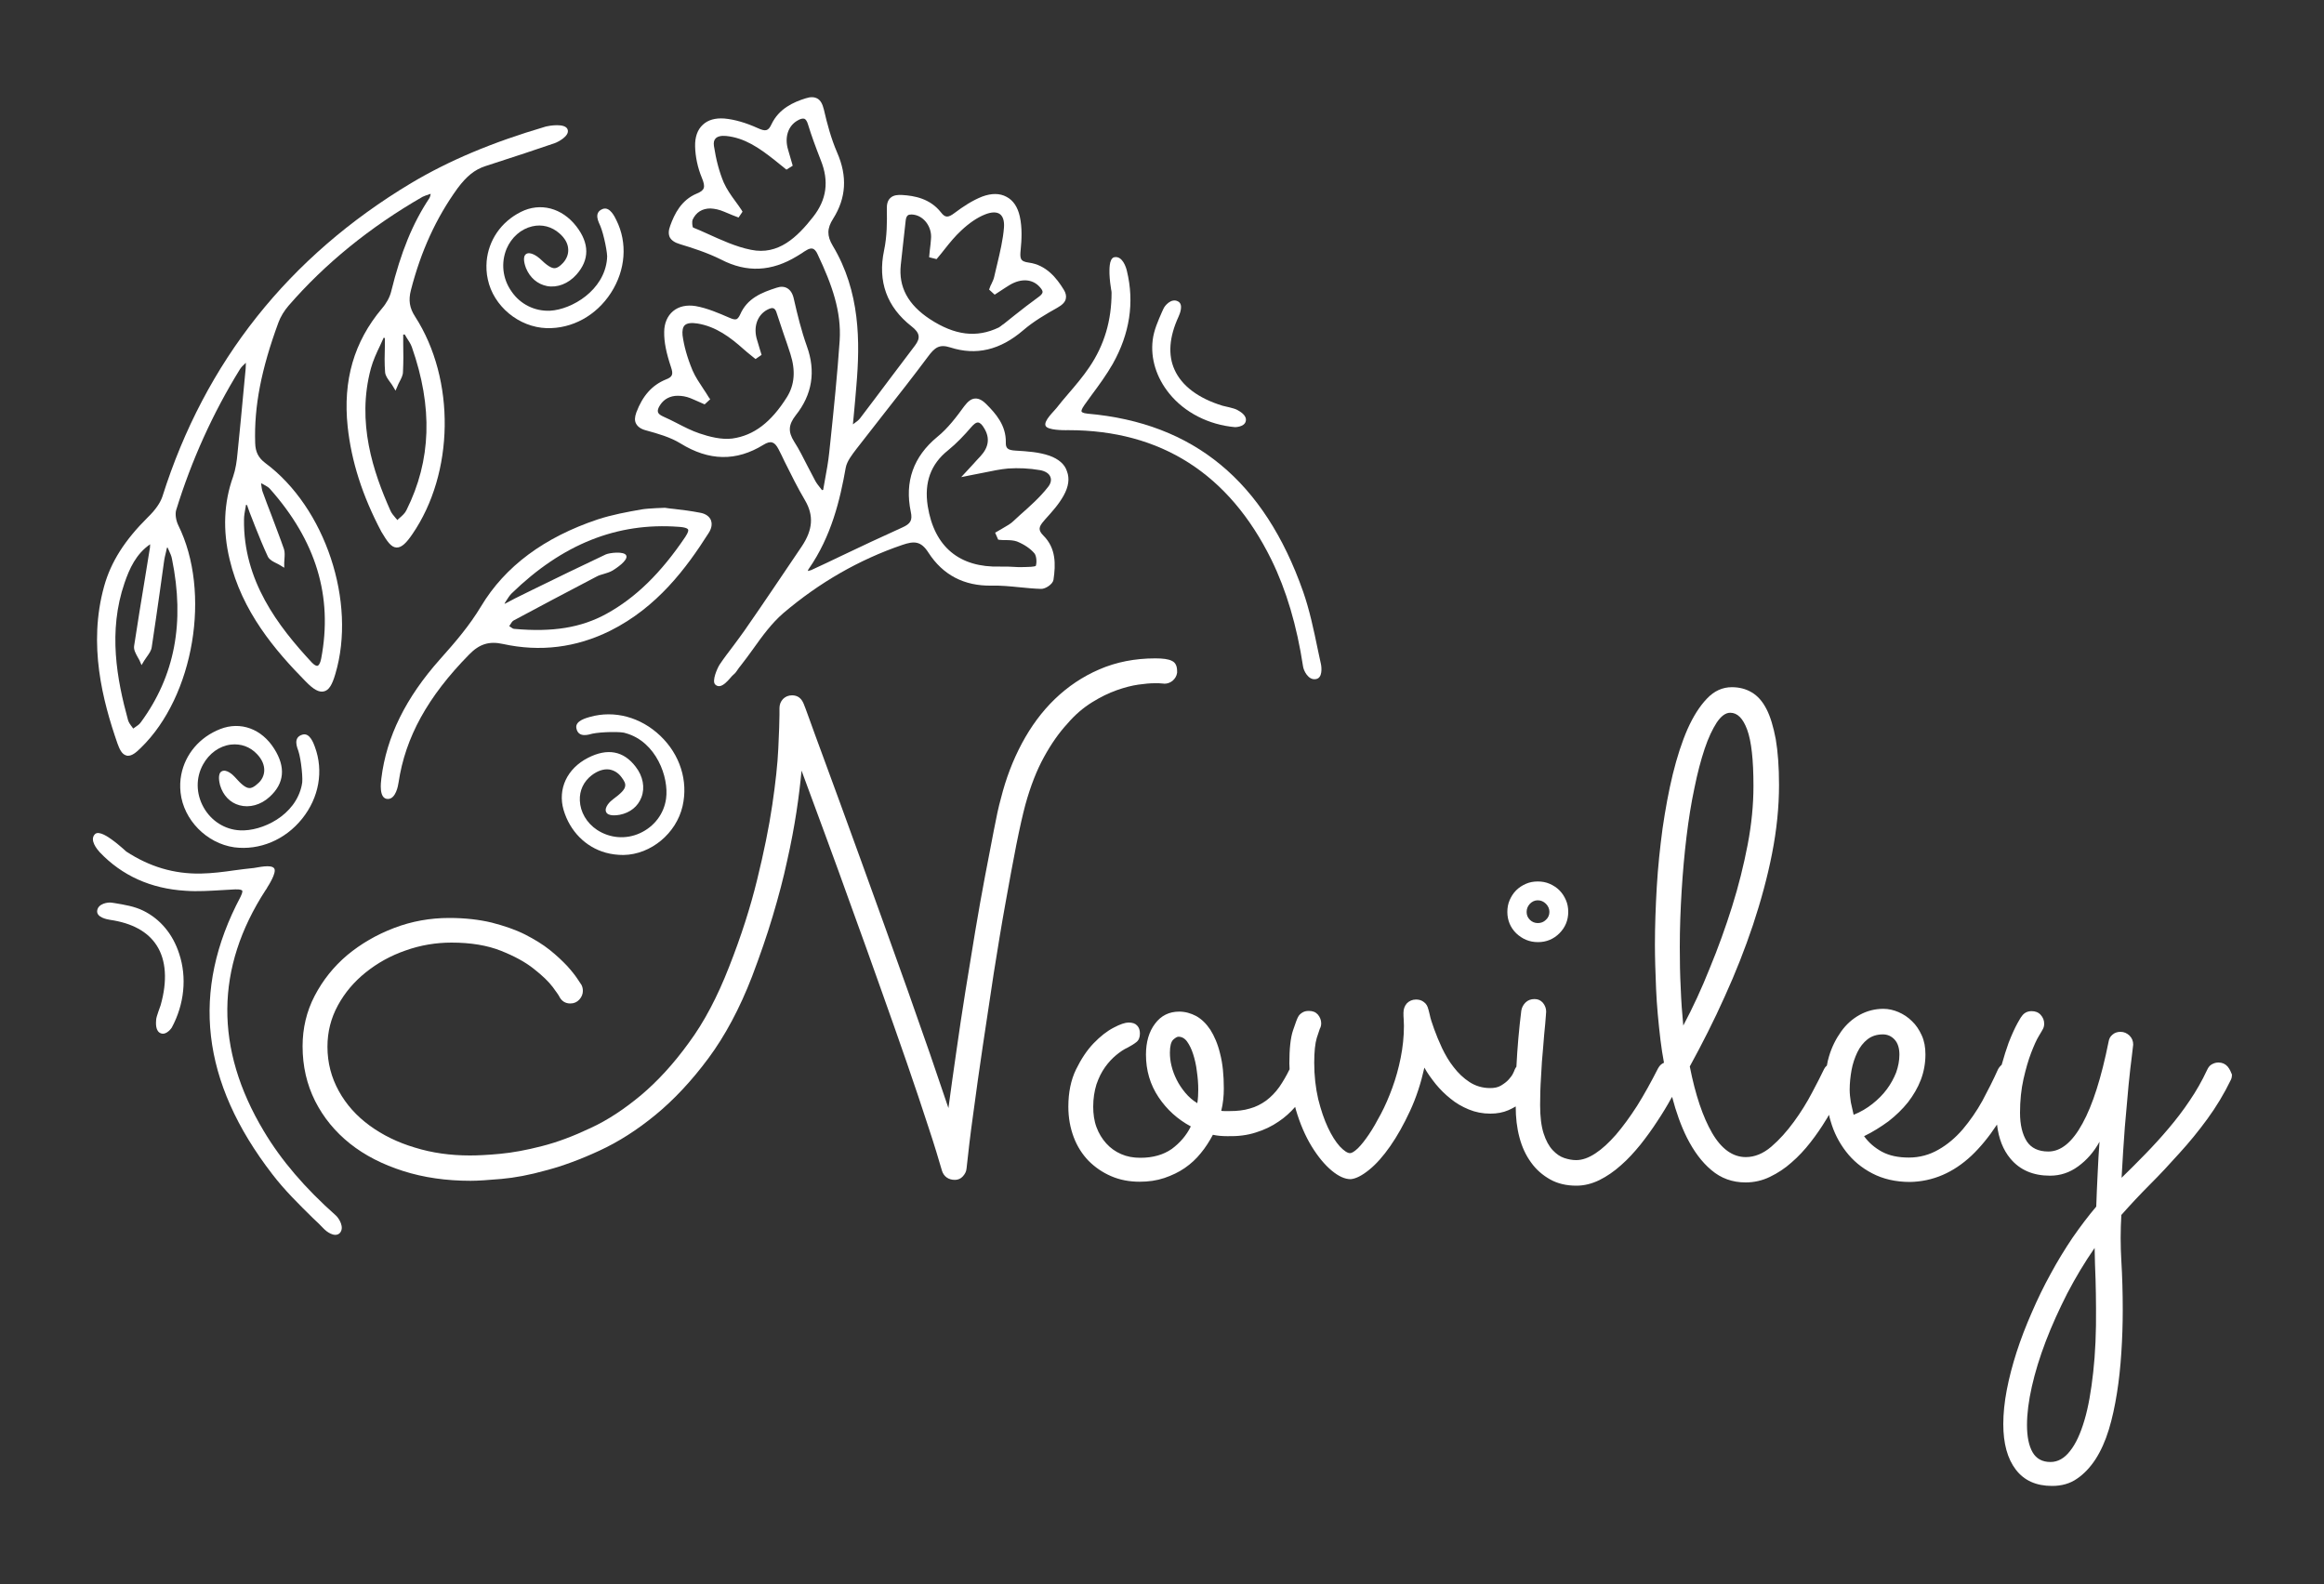 <?xml version="1.0" encoding="utf-8"?>
<!-- Generator: Adobe Illustrator 24.0.1, SVG Export Plug-In . SVG Version: 6.00 Build 0)  -->
<svg version="1.1" id="Layer_1" xmlns="http://www.w3.org/2000/svg" xmlns:xlink="http://www.w3.org/1999/xlink" x="0px" y="0px"
	 viewBox="0 0 1000 681.8" style="enable-background:new 0 0 1000 681.8;" xml:space="preserve">
<rect x="0" y="0" width="1000" height="681.8" fill="#333333" stroke="none"/>
<style type="text/css">
	.st0{fill:#FFFFFF;}
</style>
<g>
	<g>
		<path class="st0" d="M469.9,302.2c3.7-2.3,7.2-4,10.6-5.2c3.4-1.2,6.5-2,9.3-2.4c2.8-0.4,5.1-0.6,6.9-0.6c1.7,0,2.8,0,3.3,0.1
			c0.5,0,0.8,0.1,1,0.1c1.3,0,2.5-0.4,3.6-1.3c1-0.9,1.7-2,1.9-3.4v-0.7c0-2.2-0.7-3.7-2.2-4.4c-1.5-0.8-3.9-1.1-7.2-1.1
			c-8.8,0-16.8,1.6-24,4.7c-7.2,3.1-13.6,7.4-19.2,12.8c-5.6,5.4-10.3,11.8-14.2,19.1c-3.9,7.3-6.9,15.2-9,23.6c-1,3.5-2,8.2-3.1,14
			c-1.1,5.8-2.4,12.4-3.8,19.8c-1.4,7.4-2.8,15.2-4.2,23.6c-1.4,8.4-2.8,17-4.2,25.7c-1.4,8.7-2.7,17.4-3.9,25.9
			c-1.2,8.5-2.4,16.6-3.4,24.3c-2.4-7.1-5.1-14.9-8-23.5c-3-8.6-6.1-17.5-9.4-26.8c-3.3-9.3-6.7-18.7-10.1-28.2
			c-3.4-9.5-6.8-18.8-10-27.7c-3.2-8.9-6.3-17.3-9.2-25.3c-2.9-7.9-5.5-14.9-7.7-21c-2.2-6.1-4.1-11-5.4-14.8
			c-1.4-3.8-2.2-6.1-2.5-6.7c-1-2.4-2.6-3.6-5-3.6c-1.6,0-2.9,0.6-3.9,1.6c-1,1.1-1.5,2.4-1.5,3.9v2.9c0,2.9-0.2,7.7-0.5,14.4
			c-0.3,6.7-1.2,14.9-2.6,24.4c-1.4,9.5-3.6,20.3-6.5,32.1c-2.9,11.9-6.9,24.4-12.1,37.6c-5,12.8-10.7,23.7-17.3,32.6
			c-6.5,9-13.4,16.5-20.5,22.5c-7.2,6-14.4,10.8-21.8,14.2c-7.4,3.5-14.3,6.1-21,7.8c-6.6,1.7-12.6,2.8-18,3.3
			c-5.3,0.5-9.6,0.7-12.9,0.7c-8.4,0-16.3-1.1-23.7-3.4c-7.4-2.2-13.9-5.4-19.5-9.5c-5.6-4.1-10-9-13.2-14.8
			c-3.2-5.8-4.9-12.1-4.9-19.1c0-6.4,1.5-12.3,4.5-17.8c3-5.5,7-10.2,12-14.2c5-4,10.7-7.2,17.1-9.4c6.4-2.3,13.1-3.4,19.8-3.4
			c8.3,0,15.4,1.2,21.2,3.5c5.8,2.3,10.6,4.9,14.2,7.8c3.7,2.9,6.4,5.5,8.2,7.9c1.8,2.4,2.7,3.8,2.8,4.1c1,1.9,2.6,2.9,4.7,2.9
			c1.6,0,2.9-0.6,3.9-1.7c1-1.1,1.5-2.4,1.5-3.7c0-1-0.2-1.8-0.6-2.6c-0.2-0.3-0.8-1.2-1.8-2.7c-1-1.5-2.5-3.4-4.4-5.5
			c-2-2.1-4.4-4.4-7.4-6.8c-3-2.4-6.6-4.6-10.7-6.7c-4.2-2.1-8.9-3.7-14.3-5.1c-5.4-1.3-11.5-2-18.3-2c-8.2,0-16.1,1.4-23.7,4.3
			c-7.6,2.9-14.3,6.8-20.2,11.7c-5.9,5-10.5,10.8-14,17.5c-3.5,6.7-5.2,14-5.2,21.7c0,8.6,1.8,16.4,5.4,23.6
			c3.6,7.1,8.6,13.2,15,18.3c6.4,5.1,14.1,9,22.9,11.8c8.8,2.8,18.5,4.2,29,4.2c3.1,0,7.4-0.3,13.2-0.8c5.7-0.5,12.2-1.7,19.3-3.7
			c7.2-1.9,14.8-4.7,23-8.5c8.2-3.8,16.2-8.9,24.1-15.4c7.9-6.5,15.5-14.6,22.7-24.3c7.2-9.7,13.5-21.5,18.8-35.2
			c3.4-9,6.4-17.6,8.9-26c2.5-8.4,4.6-16.3,6.2-23.8c1.7-7.5,3-14.5,4-21c1-6.5,1.7-12.5,2.2-17.8c2.9,7.8,6.2,16.9,10,27.1
			c3.8,10.3,7.7,21,11.7,32.2c4.1,11.2,8.1,22.5,12.2,34c4.1,11.5,7.9,22.3,11.4,32.4c3.5,10.2,6.6,19.3,9.2,27.4
			c2.7,8.1,4.6,14.5,5.9,19c0.4,1.3,1.1,2.3,2.1,3c1,0.7,2.2,1,3.5,1c1.3,0,2.5-0.5,3.4-1.5c0.9-1,1.5-2.1,1.6-3.4
			c0.7-6.6,1.6-14.5,2.9-23.7c1.2-9.2,2.6-18.9,4.1-29.1c1.5-10.2,3.1-20.6,4.7-31.2c1.7-10.6,3.3-20.6,5-29.9
			c1.7-9.4,3.2-17.8,4.7-25.3c1.5-7.5,2.8-13.2,3.9-17.3c2.2-8,4.9-14.9,8-20.5c3.1-5.7,6.5-10.5,10-14.3
			C462.6,307.5,466.2,304.5,469.9,302.2z"/>
		<path class="st0" d="M661.8,405.4c3.6,0,6.7-1.3,9.2-3.8c2.5-2.5,3.8-5.6,3.8-9.2c0-1.8-0.3-3.5-1-5.1c-0.7-1.6-1.6-3-2.8-4.2
			c-1.2-1.2-2.6-2.1-4.2-2.8c-1.6-0.7-3.3-1-5.1-1c-1.8,0-3.5,0.3-5.1,1c-1.6,0.7-3,1.6-4.2,2.8c-1.2,1.2-2.1,2.6-2.8,4.2
			c-0.7,1.6-1,3.3-1,5.1c0,3.6,1.3,6.7,3.8,9.2C655.1,404.1,658.1,405.4,661.8,405.4z M658.3,388.9c1-1,2.1-1.5,3.4-1.5
			c1.3,0,2.5,0.5,3.5,1.5c1,1,1.5,2.2,1.5,3.5c0,1.3-0.5,2.5-1.5,3.4c-1,1-2.2,1.4-3.5,1.4c-1.3,0-2.5-0.5-3.4-1.4
			c-1-1-1.4-2.1-1.4-3.4C656.9,391,657.4,389.9,658.3,388.9z"/>
		<path class="st0" d="M958.5,458.9c-1-1.1-2.3-1.7-3.9-1.7c-1.1,0-2,0.3-2.9,0.8c-0.9,0.5-1.5,1.3-2,2.4c-2.2,4.7-4.7,9.1-7.5,13.2
			c-2.8,4.2-5.8,8.1-9.1,12c-3.2,3.8-6.6,7.5-10,11c-3.4,3.5-6.8,6.9-10.2,10.2c0.4-7.7,0.9-15,1.4-21.8c0.6-6.8,1.1-12.8,1.6-18
			c0.5-5.2,1-9.3,1.4-12.4c0.4-3.1,0.6-4.8,0.6-5.1c0-1.5-0.5-2.8-1.6-3.9c-1.1-1-2.3-1.6-3.9-1.6c-1.3,0-2.5,0.4-3.4,1.2
			c-1,0.8-1.5,1.8-1.7,3.1c-3.1,15.4-6.8,27.1-11.2,35.1c-4.4,8.1-9.3,12.1-14.7,12.1c-4.3,0-7.4-1.5-9.3-4.4
			c-1.9-3-2.9-7.1-2.9-12.3c0-5.2,0.5-10.1,1.5-14.5c1-4.4,2.1-8.2,3.3-11.3c1.2-3.1,2.3-5.6,3.3-7.2c1-1.7,1.5-2.5,1.4-2.4
			c0.6-0.9,0.9-1.8,0.9-2.9c0-1.4-0.5-2.7-1.5-3.8c-1-1.1-2.3-1.6-3.9-1.6c-1.9,0-3.4,0.8-4.4,2.4c0-0.1-0.6,0.8-1.7,2.8
			c-1.1,2-2.4,4.8-3.8,8.4c-1,2.8-2,5.9-3,9.5c-0.6,0.5-1.2,1.2-1.6,2c-2,4.5-4.3,9-6.7,13.5c-2.5,4.5-5.3,8.5-8.4,12.2
			c-3.1,3.6-6.6,6.6-10.5,8.8c-3.8,2.2-8.1,3.4-12.7,3.4c-4.6,0-8.4-0.8-11.6-2.5c-3.1-1.7-5.7-3.9-7.7-6.7c3.7-1.8,7.2-4,10.5-6.4
			c3.2-2.5,6-5.2,8.4-8.2c2.3-3,4.2-6.2,5.5-9.6c1.3-3.4,2-7.1,2-11c0-3.1-0.5-5.8-1.6-8.2c-1.1-2.4-2.4-4.4-4.2-6.1
			c-1.7-1.7-3.7-3-5.8-3.9c-2.1-0.9-4.3-1.4-6.5-1.4c-3.7,0-7.1,0.9-10.2,2.6c-3.1,1.7-5.8,4.1-8,7.2c-2.2,3.1-4,6.6-5.2,10.7
			c-0.4,1.3-0.7,2.6-0.9,3.9c-0.5,0.4-0.9,0.9-1.2,1.5c-1.2,2.6-3,6-5.2,10.2c-2.2,4.2-4.8,8.4-7.8,12.5c-3,4.1-6.2,7.7-9.7,10.7
			c-3.5,3-7.2,4.5-11,4.5c-5.6,0-10.5-3.5-14.5-10.4c-4-6.9-7.2-16.4-9.6-28.6c5.3-9.7,10.4-19.7,15-30c4.7-10.3,8.7-20.5,12.2-30.9
			c3.4-10.3,6.2-20.5,8.2-30.7c2-10.2,3-20,3-29.6c0-7.7-0.5-14.3-1.4-19.6c-1-5.3-2.3-9.7-4-13c-1.7-3.3-3.8-5.7-6.4-7.2
			c-2.5-1.5-5.4-2.2-8.5-2.2c-4,0-7.6,1.6-10.7,4.9c-3.1,3.2-5.9,7.6-8.4,13.2c-2.4,5.5-4.5,12-6.3,19.3c-1.8,7.4-3.2,15.1-4.4,23.3
			c-1.1,8.2-2,16.6-2.5,25.2c-0.5,8.6-0.8,16.9-0.8,24.9c0,5.5,0.2,11.9,0.5,19c0.3,7.2,1,14.5,1.9,22.1c0.4,3.3,0.9,6.5,1.5,9.7
			c-0.2,0.1-0.4,0.2-0.6,0.3c-0.9,0.5-1.5,1.3-2,2.2c-3,5.9-6,11.3-9,16.1c-3.1,4.8-6.1,8.9-9.1,12.4c-3,3.4-5.9,6.1-8.8,8
			c-2.9,1.9-5.6,2.9-8.3,2.9c-1.6,0-3.3-0.3-5.1-0.9c-1.8-0.6-3.4-1.7-5-3.4s-2.9-4.1-3.9-7.2c-1-3.1-1.5-7.2-1.5-12.2
			c0-3.7,0.1-7.8,0.4-12.2c0.2-4.4,0.5-8.6,0.9-12.6c0.3-4,0.6-7.4,0.9-10.2c0.2-2.9,0.4-4.6,0.4-5.2c0-1.4-0.5-2.7-1.4-3.8
			c-1-1.1-2.1-1.6-3.6-1.6c-1.6,0-2.9,0.5-3.9,1.5c-1,1-1.6,2.2-1.8,3.5c-1,8-1.7,16-2.1,24.1c-0.3,0.4-0.6,0.9-0.8,1.4
			c0,0.1-0.2,0.6-0.6,1.4c-0.4,0.9-1.1,1.8-1.9,2.7c-0.9,1-2,1.8-3.3,2.6c-1.3,0.8-2.9,1.1-4.7,1.1c-3.3,0-6.3-0.9-8.9-2.6
			c-2.6-1.7-4.8-3.8-6.8-6.4c-2-2.5-3.6-5.3-5-8.2c-1.4-3-2.5-5.7-3.4-8.2c-0.9-2.5-1.6-4.6-1.9-6.2c-0.4-1.6-0.6-2.4-0.6-2.3
			c-0.3-1.3-0.9-2.4-1.9-3.1c-1-0.8-2.1-1.1-3.4-1.1c-1.6,0-2.9,0.6-3.9,1.6c-1,1.1-1.5,2.5-1.5,4.1c0,1,0,1.9,0.1,2.8
			c0,0.9,0.1,1.8,0.1,2.8c0,4.7-0.5,9.3-1.4,13.8c-0.9,4.5-2.1,8.8-3.6,12.9c-1.5,4.1-3.1,7.8-4.9,11.2c-1.8,3.4-3.5,6.4-5.2,8.9
			c-1.7,2.5-3.2,4.4-4.7,5.9c-1.5,1.4-2.6,2.1-3.4,2.1c-1.1,0-2.6-1-4.4-2.9c-1.8-2-3.5-4.7-5.1-8.1c-1.6-3.4-3-7.5-4.2-12.3
			c-1.1-4.8-1.7-10-1.7-15.6c0-4.8,0.4-8.4,1.1-10.7c0.8-2.4,1.2-3.7,1.3-3.9c0.4-0.7,0.6-1.5,0.6-2.4c0-1.3-0.5-2.6-1.4-3.7
			c-1-1.1-2.2-1.6-3.9-1.6c-1.1,0-2,0.2-2.8,0.7c-0.8,0.5-1.5,1.1-1.9,2c-0.3,0.5-1,2.3-2.1,5.6c-1.1,3.2-1.6,8-1.6,14.3
			c0,0.9,0.1,1.7,0.1,2.5c-1.4,2.9-2.9,5.4-4.4,7.6c-1.7,2.4-3.6,4.3-5.7,5.9c-2.1,1.5-4.4,2.7-7,3.4c-2.6,0.8-5.5,1.1-8.7,1.1
			c-0.7,0-1.3,0-1.9,0s-1.1,0-1.7-0.1c0.8-3.3,1.1-6.5,1.1-9.6c0-5.8-0.5-10.8-1.6-15c-1-4.2-2.5-7.6-4.2-10.3
			c-1.8-2.7-3.8-4.6-6.1-5.9c-2.3-1.2-4.7-1.9-7.3-1.9c-4.3,0-7.8,1.7-10.4,5.2c-2.6,3.4-3.9,7.9-3.9,13.3c0,6.8,1.8,12.9,5.4,18.3
			c3.6,5.4,8.3,9.6,13.9,12.6c-1.9,3.9-4.7,7.1-8.2,9.7c-3.6,2.5-8.1,3.8-13.5,3.8c-3.1,0-5.8-0.5-8.3-1.6c-2.5-1.1-4.6-2.6-6.4-4.6
			c-1.8-2-3.2-4.3-4.2-7c-1-2.7-1.4-5.7-1.4-8.8c0-3.5,0.5-6.7,1.4-9.6c1-2.9,2.2-5.3,3.7-7.4c1.5-2.1,3.1-3.8,4.8-5.2
			c1.7-1.4,3.3-2.5,4.9-3.2c1.5-0.8,2.8-1.6,3.8-2.4c1-0.8,1.5-2,1.5-3.7c0-1.4-0.4-2.6-1.2-3.4c-0.8-0.9-2-1.3-3.7-1.3
			c-1.4,0-3.6,0.7-6.4,2.2c-2.9,1.5-5.7,3.7-8.6,6.7c-2.9,3-5.4,6.8-7.6,11.3c-2.2,4.5-3.3,9.9-3.3,16c0,4.8,0.8,9.1,2.3,13.1
			c1.5,4,3.7,7.4,6.4,10.2c2.8,2.8,6,5,9.7,6.6c3.7,1.6,7.8,2.4,12.3,2.4c3.8,0,7.3-0.5,10.6-1.6c3.2-1.1,6.2-2.5,8.8-4.3
			c2.6-1.8,4.9-3.9,6.9-6.4c2-2.4,3.7-5.1,5.2-7.9c1.8,0.4,3.9,0.6,6.3,0.6c4.5,0.1,8.5-0.4,12.2-1.6c3.6-1.1,6.9-2.7,9.8-4.7
			c2.7-1.8,5-3.9,7.1-6.3c0.1,0.4,0.2,0.8,0.3,1.2c1.8,6.1,4.1,11.4,6.8,15.8c2.7,4.4,5.6,7.9,8.6,10.4c3,2.5,5.7,3.7,8.2,3.7
			c2.2-0.2,4.8-1.5,7.9-4c3.1-2.5,6.1-5.9,9.1-10.2c3-4.3,5.8-9.3,8.5-15.1c2.7-5.8,4.7-12,6.2-18.7c1.3,2.4,3,4.7,4.9,7.1
			c1.9,2.3,4,4.4,6.4,6.3c2.3,1.9,4.9,3.4,7.8,4.6c2.9,1.2,6,1.8,9.3,1.8c2.9,0,5.5-0.5,7.8-1.5c1.1-0.5,2.1-1,3.1-1.6
			c0,4.8,0.5,9.2,1.6,13.3c1.1,4.2,2.8,7.8,5,10.8c2.2,3.1,5,5.5,8.2,7.3c3.2,1.8,7,2.7,11.3,2.7c3.3,0,6.6-0.8,9.9-2.4
			c3.2-1.6,6.3-3.7,9.3-6.4c3-2.6,5.7-5.6,8.4-8.9c2.6-3.3,5-6.6,7.2-10c2.2-3.3,4.2-6.6,5.9-9.7c0.2-0.3,0.3-0.6,0.5-0.8
			c1.7,6.5,3.8,12.4,6.4,17.6c2.9,5.7,6.3,10.4,10.5,13.9c4.1,3.5,9,5.3,14.7,5.3c3.7,0,7.2-0.8,10.5-2.4c3.3-1.6,6.4-3.6,9.3-6.2
			c2.9-2.5,5.6-5.4,8.1-8.6c2.5-3.2,4.7-6.4,6.7-9.7c0.5-0.7,0.9-1.5,1.3-2.2c0.2,0.9,0.4,1.8,0.7,2.7c1.4,4.9,3.6,9.2,6.6,13.1
			c3,3.9,6.7,7,11.3,9.4c4.6,2.4,10,3.7,16.3,3.7c9.8-0.2,18.6-4,26.4-11.3c3.8-3.6,7.5-8.1,11-13.4c0.7,6,2.6,10.9,5.8,14.7
			c4.1,4.9,9.8,7.3,17,7.3c4.4,0,8.4-1.3,12.1-4c3.7-2.7,6.8-6.2,9.2-10.6c-0.3,4.2-0.6,8.8-0.8,13.7c-0.2,4.9-0.5,9.7-0.6,14.2
			c-3.4,4-6.8,8.5-10.2,13.4c-3.3,4.9-6.5,10.1-9.4,15.5c-3,5.4-5.7,11-8.2,16.8c-2.5,5.7-4.7,11.4-6.5,17c-1.8,5.6-3.2,11-4.2,16.2
			c-1,5.2-1.5,10.2-1.5,14.7c0,8.4,1.8,14.9,5.4,19.6c3.6,4.7,8.8,7,15.6,7c4.1,0,7.7-1,10.7-3.1c3.1-2.1,5.7-4.9,8-8.4
			c2.3-3.6,4.2-7.8,5.7-12.7c1.5-4.9,2.6-10.1,3.5-15.7c0.9-5.6,1.5-11.4,1.9-17.5c0.4-6.1,0.6-12.2,0.6-18.3
			c0-7.4-0.2-14.5-0.6-21.1c-0.4-6.6-0.4-13.2,0-19.8c3.9-4.4,8-8.8,12.3-13.1c4.3-4.3,8.5-8.8,12.7-13.5c4.2-4.6,8.2-9.5,12-14.7
			c3.8-5.2,7.2-10.8,10.2-17c0.3-0.7,0.4-1.4,0.4-2.1C960,461.4,959.5,460.1,958.5,458.9z M515.2,474.7c-2-1.2-3.7-2.7-5.2-4.5
			c-1.5-1.8-2.7-3.6-3.7-5.6c-1-2-1.7-3.9-2.2-5.9c-0.5-2-0.7-3.9-0.7-5.7c0-2.9,0.5-4.7,1.4-5.6c1-0.9,1.7-1.3,2.3-1.3
			c1.4,0,2.7,0.7,3.7,2.1c1,1.4,1.9,3.2,2.6,5.4c0.7,2.2,1.3,4.7,1.6,7.4c0.4,2.7,0.6,5.3,0.6,7.9
			C515.6,470.7,515.5,472.7,515.2,474.7z M724.3,441.3c-0.5-5.2-0.9-10.5-1.1-16.2c-0.3-5.6-0.4-11.5-0.4-17.6
			c0-8,0.3-16.1,0.8-24.2c0.5-8.1,1.2-15.9,2.1-23.3c0.9-7.4,2-14.4,3.4-20.9c1.3-6.5,2.8-12.1,4.4-16.9c1.6-4.8,3.4-8.5,5.2-11.3
			c1.9-2.8,3.8-4.2,5.8-4.2c3.1,0,5.5,2.4,7.3,7.3c1.8,4.9,2.7,12.9,2.7,24.2c0,8-0.8,16.4-2.5,25.3c-1.7,8.8-3.9,17.7-6.7,26.6
			c-2.8,8.9-6,17.8-9.6,26.5C732.2,425.4,728.4,433.6,724.3,441.3z M796.4,474.3c-0.3-1.9-0.5-3.7-0.5-5.4c0-2.8,0.3-5.6,0.8-8.4
			c0.5-2.8,1.4-5.4,2.5-7.7c1.1-2.3,2.6-4.2,4.4-5.6c1.8-1.4,4-2.1,6.6-2.1c1.9,0,3.6,0.7,5,2.2c1.4,1.5,2.1,3.7,2.1,6.5
			c0,2.6-0.5,5.1-1.4,7.7c-1,2.5-2.3,4.9-4,7.2c-1.7,2.3-3.8,4.4-6.2,6.3c-2.4,1.9-5.1,3.5-8.1,4.7
			C797.2,478,796.8,476.2,796.4,474.3z M900.7,590.4c-0.9,8.2-2.1,15.1-3.8,20.8c-1.7,5.7-3.7,10.1-6.2,13.2
			c-2.4,3.1-5.2,4.7-8.4,4.7c-3.5,0-6.1-1.4-7.7-4.2c-1.6-2.8-2.4-6.7-2.4-11.7c0-4.9,0.7-10.4,2.1-16.6c1.4-6.2,3.4-12.7,6-19.5
			c2.6-6.8,5.7-13.6,9.2-20.5c3.6-6.9,7.5-13.4,11.8-19.6c0.1,4.8,0.2,9.3,0.4,13.5c0.1,4.2,0.2,8.3,0.2,12.5
			C902,573.1,901.6,582.3,900.7,590.4z"/>
	</g>
	<g>
		<g>
			<g>
				<path class="st0" d="M170.6,235.6c2.3,0.1,4.4-2.2,6.8-5.7c18.1-26.3,18.7-66.6,1.2-93.7c-2.4-3.7-2.9-7-1.8-11.3
					c4.3-16.8,10.9-31.2,20.1-43.9c3.8-5.1,7.3-8,11.9-9.5l4.6-1.5c8.3-2.7,16.9-5.5,25.3-8.4c1.4-0.5,6.3-3,5.6-5.7
					c-0.8-3.2-8.5-1.7-9.2-1.5l-0.4,0.1c-23.1,6.8-41.5,14.6-57.8,24.3c-52.7,31.6-88.7,76.9-107,134.8c-0.9,2.7-2.9,5.7-6.3,9
					c-9.9,9.8-15.9,19.2-18.8,29.7c-7,25.1-0.6,49.3,5.7,67.5c0.9,2.5,1.9,4.8,3.9,5.3c0.2,0.1,0.5,0.1,0.7,0.1
					c1.7,0,3.4-1.3,5.5-3.4c22.9-22.2,30.4-67,16.1-95.8c-1-2.1-1.4-4.8-0.9-6.5c6.6-21.4,15.8-41.8,27.5-60.7
					c0.5-0.8,1.3-1.6,2.4-2.6c0,0,0.1-0.1,0.1-0.1c0,1.1-0.1,1.9-0.1,2.6l-0.8,8.4c-0.9,9.3-1.7,18.6-2.7,27.9
					c-0.3,3.4-0.8,6.9-1.9,10.1c-4,11.1-4.5,23.1-1.5,35.6c5.3,22.4,19.5,39.1,32.7,52.5c3.5,3.6,5.8,4.8,7.9,4.3
					c2.1-0.5,3.5-2.7,4.9-7.5c9.2-30.9-4.3-71.6-30.2-90.8c-2.9-2.2-4.2-4.7-4.3-8.6c-0.5-15.7,2.6-31.7,10-51.8
					c0.9-2.5,2.5-5.1,4.4-7.3c15.6-18,35-33.8,57.6-46.8c0.8-0.4,1.7-0.7,2.9-1.1c0.2-0.1,0.4-0.1,0.6-0.2c0,0.1,0,0.1,0,0.2
					c-0.2,0.8-0.3,1.3-0.5,1.6c-7.2,10.8-12.3,23.2-16.5,40.3c-0.6,2.4-2,5-4,7.3c-12,14.3-16.8,30.9-14.7,50.8
					c1.6,14.9,6.3,29.7,14.5,45.2C166.6,233,168.3,235.5,170.6,235.6z M165.7,160.1c0.1,1.6,1.2,3,2.2,4.4c0.4,0.5,0.8,1.1,1.1,1.6
					l1.2,2l0.9-2.1c0.2-0.6,0.5-1.1,0.8-1.7c0.7-1.4,1.5-2.8,1.5-4.3c0.2-4.1,0.2-8.2,0.1-12.2c0-1.3,0-2.5,0-3.8l0.6-0.1
					c0.3,0.4,0.6,0.9,0.8,1.3c0.9,1.4,1.8,2.7,2.3,4.1c9.1,25.9,8.4,48.8-2.3,70.2c-0.6,1.3-1.8,2.4-3.1,3.5
					c-0.3,0.3-0.6,0.5-0.8,0.8c-0.2-0.3-0.4-0.5-0.6-0.7c-1-1.2-2-2.3-2.5-3.6c-7.2-16.2-14.6-37.7-8.3-61c0.9-3.3,2.4-6.6,3.9-9.7
					c0.5-1.2,1.1-2.3,1.6-3.5l0.5,0.2c0,1.2,0,2.4,0,3.6C165.5,152.5,165.4,156.3,165.7,160.1z M119,242.4c0.5,0.3,1.1,0.5,1.5,0.8
					l1.8,1.1l0-2.1c0-0.6,0.1-1.1,0.1-1.7c0.1-1.4,0.2-2.9-0.2-4.2c-1.7-4.9-3.6-9.7-5.4-14.6c-1.3-3.4-2.6-6.7-3.8-10.1
					c-0.3-0.8-0.4-1.7-0.6-3.1c0-0.2,0-0.4-0.1-0.6c0.3,0.1,0.5,0.3,0.8,0.4c1.4,0.8,2.4,1.3,3,2c19.9,22.4,27.2,46.3,22.1,73.1
					c-0.4,2.1-1.1,3-1.6,3.1c-0.6,0.1-1.4-0.4-2.4-1.4c-14.6-15.7-29.6-35.3-29.2-61.6c0-1.6,0.3-3.1,0.6-4.8
					c0.1-0.5,0.2-0.9,0.2-1.4l0.5,0l0.4,1.2c0.5,1.5,1.1,3,1.7,4.5l1.4,3.6c1.7,4.3,3.5,8.7,5.5,13C116.1,241,117.6,241.7,119,242.4
					z M64.3,237c-0.6,3.9-1.3,7.8-1.9,11.7c-1.6,9.6-3.2,19.5-4.7,29.3c-0.2,1.6,0.6,3,1.4,4.5c0.3,0.6,0.6,1.1,0.9,1.6l0.9,2.1
					l1.2-2c0.3-0.5,0.7-1,1.1-1.6c0.9-1.3,1.9-2.6,2.1-4.2c1.2-7.8,2.3-15.7,3.4-23.3c0.6-4.3,1.2-8.6,1.8-12.9c0.2-1.7,0.6-3.4,1-5
					c0.1-0.5,0.2-1.1,0.4-1.6l0.2,0c0.2,0.4,0.3,0.7,0.5,1.1c0.6,1.3,1.2,2.6,1.4,3.8c5.6,27.4,1.2,50.4-13.4,70.3
					c-0.6,0.9-1.7,1.6-2.7,2.3c-0.2,0.1-0.4,0.3-0.6,0.4c-0.1-0.2-0.3-0.4-0.4-0.6c-0.8-1-1.5-2-1.8-3c-4.8-17.5-8.7-38.2-1.5-59.1
					c2.1-6.1,4.9-12.4,11-16.6C64.6,235.3,64.5,236.1,64.3,237z"/>
				<path class="st0" d="M304.9,229.4c1.7-2.6,1.4-4.5,1-5.6c-0.7-1.6-2.3-2.8-4.8-3.2c-3.6-0.7-7.4-1.2-11-1.6
					c-1.3-0.1-2.6-0.3-4-0.5c0,0-7.1,0.2-10,0.7c-6.3,1.1-12.8,2.3-18.9,4.3c-23,7.7-39.9,20.2-50.2,37.4
					c-5,8.3-10.9,15.2-17.6,22.7c-14.8,16.6-23.1,33.4-25.3,51.3c-0.2,1.7-1.2,8.9,2.8,8.9c3.4,0,4.4-5.7,4.6-7.1
					c2.9-19.4,12.5-36.9,30.4-55.1c4.4-4.5,8.6-5.8,14.5-4.5c16,3.5,31.5,1.6,46.2-5.7C282.8,261.3,295.3,244.5,304.9,229.4z
					 M219.1,269.4c0.1-0.1,0.2-0.3,0.3-0.4c0.5-0.8,1-1.7,1.6-2c10.6-5.7,22.3-11.9,35.7-18.9c0.9-0.5,1.9-0.8,3-1.1
					c1.3-0.4,2.7-0.8,3.9-1.5c1.3-0.8,6.7-4.3,5.9-6.4c-0.8-2.1-7.5-1.2-8.9-0.5c-10.6,5-21.3,10.2-31.7,15.3l-7.3,3.6
					c-1.2,0.6-2.4,1.3-3.6,1.9l-0.8,0.4l-0.1-0.1c0.2-0.3,0.4-0.7,0.6-1c0.8-1.2,1.5-2.4,2.4-3.3c21.9-21.3,45.5-30.7,72-28.7
					c3.2,0.2,3.9,0.9,4,1.2c0.1,0.2,0.2,1-1.2,3.1c-10.6,15.7-21.4,26.2-33.9,33.1c-10.9,6-23.2,8-39.8,6.5c-0.5,0-1.2-0.6-1.8-1
					C219.3,269.5,219.2,269.5,219.1,269.4z"/>
				<path class="st0" d="M531.4,183.8c0,0,3.9,0,4.6-2.4c0.8-2.7-2.7-4.5-3.8-5.1c-1.3-0.7-5.4-1.5-6.1-1.7
					c-10.5-3.2-17.6-8.6-20.7-15.5c-2.9-6.4-2.3-14.1,1.7-22.8c0.5-1.1,2.3-5.3-0.2-6.6c-2.9-1.6-5.8,1.9-6.3,3.2l-0.6,1.3
					c-1.7,3.9-3.5,7.9-4,12.1c-1,8,1.6,16.2,7.1,23C509.7,177.5,520.1,182.8,531.4,183.8z"/>
				<path class="st0" d="M73.9,442.2c0,0-2.1,3.2-4.5,2.5c-2.7-0.8-2.3-4.7-2.2-6c0.1-1.4,1.7-5.4,1.9-6.1c3-10.5,2.4-19.5-1.7-25.8
					c-3.8-5.9-10.5-9.6-20.1-11c-1.2-0.2-5.7-1-5.5-3.8c0.3-3.3,4.8-3.8,6.1-3.6l1.4,0.2c4.2,0.7,8.6,1.4,12.4,3.3
					c7.3,3.6,12.7,10.1,15.4,18.5C80.5,420.6,79.3,432.2,73.9,442.2z"/>
			</g>
			<g>
				<path class="st0" d="M451.6,196.1c-4.6-1.6-9.6-1.9-14.6-2.2c-3.4-0.2-4.3-1-4.2-3.6c0.1-7.3-4.3-12.3-8.4-16.4
					c-1.1-1.1-2.9-2.6-4.9-2.4c-1.6,0.1-3,1.2-4.6,3.3c-3.2,4.4-7,9.5-11.6,13.2c-10.3,8.5-14.1,19.3-11.4,32.2
					c0.8,3.7-0.1,5.2-3.7,6.8c-8.9,4-17.8,8.2-26.4,12.3c-4.1,2-8.2,3.9-12.3,5.8c-0.5,0.3-1.2,0.4-1.9,0.6c0.1-0.4,0.2-0.7,0.4-0.9
					c9.8-14.1,13.5-29.9,15.9-43.5c0.5-2.8,2.7-5.6,4.6-8.1c3.9-5,7.8-10,11.7-15c6.3-8,12.8-16.3,19-24.6c3-4.1,5-5.6,9.7-4.1
					c11.2,3.6,21.5,1.1,31.4-7.4c4.4-3.8,9.7-6.9,14.7-9.7c2.1-1.2,3.3-2.4,3.6-3.8c0.3-1.2,0-2.6-0.9-4c-3-4.9-7.5-10.6-15-11.6
					c-3.8-0.5-3.9-1.8-3.5-5.7c0.4-4,0.7-9.3-0.4-14.2c-0.9-4-2.8-6.9-5.7-8.4c-2.9-1.6-6.5-1.6-10.5-0.1c-4.3,1.7-8.2,4.3-11.8,7
					c-2.9,2.2-4.1,2.1-5.9-0.2c-4.7-6-11.5-7.2-16.8-7.5c-1.6-0.1-3.7,0-5,1.3c-1.1,1-1.6,2.6-1.5,5c0.1,5,0.1,11.5-1.2,17.6
					c-2.8,13.3,1.2,24.3,11.8,32.6c3.6,2.8,4,5,1.5,8.3c-3.5,4.6-7,9.3-10.5,13.9c-4.4,5.9-8.8,11.7-13.2,17.5
					c-0.6,0.7-1.4,1.4-2.6,2.2c-0.1,0.1-0.2,0.2-0.4,0.3l0.4-4.2c0.4-4.5,0.8-8.5,1.1-12.5c1.6-18.7,1.7-40.4-10.2-60.2
					c-2.5-4.2-2.5-7.4,0.2-11.6c5.6-8.9,6.2-18.2,1.7-28.5c-2.6-6-4.3-12.4-5.7-18.5c-0.6-2.4-1.4-3.9-2.8-4.7
					c-1.3-0.7-2.9-0.8-5-0.1c-5.2,1.6-11.5,4.4-14.7,11.1c-1.4,3-2.5,3.3-6,1.7c-5.1-2.3-9.9-3.7-14.3-4.1c-3.9-0.3-7.1,0.6-9.3,2.7
					c-2.3,2.1-3.4,5.3-3.3,9.3c0.1,4.4,1.1,9.2,2.9,13.5c1.7,4.1,1.2,5.4-2.2,6.8c-6.7,2.8-9.6,8.8-11.4,13.8
					c-0.8,2.1-0.8,3.7-0.2,5c0.7,1.3,2.1,2.3,4.5,3c5,1.5,11.6,3.6,17.6,6.6c11,5.7,21.7,5.2,32.7-1.5c0.7-0.4,1.4-0.9,2.1-1.3
					c0.6-0.4,1.1-0.8,1.7-1.1c1.2-0.8,2.2-1,2.9-0.8c0.7,0.2,1.5,1,2.1,2.4c6.3,13.3,10.3,24.7,9.5,37.2c-1,14.5-2.5,29.2-4,43.5
					l-0.5,4.7c-0.4,3.8-1.1,7.8-1.8,11.5c-0.3,1.5-0.5,3-0.8,4.5l-0.5,0.1c-0.2-0.3-0.5-0.6-0.7-0.9c-0.8-1-1.6-2-2.2-3.1
					c-1.1-2.1-2.2-4.2-3.3-6.3c-1.8-3.5-3.6-7.2-5.8-10.6c-2.7-4.3-2.4-7.3,0.7-11.3c7.1-8.9,8.7-18.9,4.8-29.7
					c-2.4-6.7-4.1-13.7-5.6-20.3c-0.5-2.4-1.5-3.9-2.9-4.7c-1.2-0.7-2.8-0.8-4.5-0.2c-6.6,2.1-12.7,4.6-15.7,11.5
					c-0.5,1.1-1,1.7-1.5,2c-0.7,0.3-1.6,0.1-3.2-0.6c-4.4-1.9-9.4-4.1-14.5-5c-3.8-0.6-7.2,0.1-9.7,2.2c-2.4,2-3.8,5.2-3.8,8.9
					c-0.1,4.3,0.9,9.1,2.9,15.1c1.1,3.2,0.7,4.3-2.2,5.4c-5.9,2.4-10,7-12.7,14.2c-0.7,2-0.8,3.5-0.1,4.8c0.7,1.3,2,2.3,4.3,2.9
					c5.1,1.4,10.4,2.9,14.8,5.6c12.3,7.6,24,7.8,35.7,0.6c1.6-1,2.8-1.3,3.8-1c1,0.3,1.8,1.2,2.7,2.9c0.9,1.8,1.8,3.5,2.6,5.3
					c2.8,5.6,5.6,11.3,8.8,16.7c3.8,6.5,3.4,12.6-1.4,19.8l-0.2,0.3c-8,11.8-16.2,24.1-24.5,36c-1.6,2.3-3.3,4.5-4.9,6.7
					c-1.9,2.5-3.9,5.1-5.7,7.8c-0.9,1.3-3.6,7.2-1.9,8.7c2.8,2.6,6.5-3.3,7.7-4.2c0.9-0.7,1.5-1.6,2.1-2.5c0.3-0.4,0.5-0.8,0.9-1.2
					c1.9-2.4,3.8-5,5.6-7.5c3.9-5.5,8-11.1,13-15.4c15.4-13.1,32.6-23,51.1-29.3c5.2-1.8,8.1-1.7,11.3,3.3
					c6.2,9.6,15.3,14.4,27.2,14.2c4-0.1,8,0.3,12,0.7c3,0.3,6.1,0.6,9.2,0.7c1.9,0.1,5.1-2,5.4-3.9c1-6.7,1.1-13.6-4.3-19
					c-2.5-2.5-2-3.9,0.3-6.5l0.5-0.6c2.9-3.2,5.8-6.4,7.9-10.2c2.1-3.8,2.6-7.3,1.4-10.4C458.2,199.8,455.5,197.5,451.6,196.1z
					 M431.5,227.3c-0.8,0.5-1.6,0.9-2.4,1.4l-0.9,0.5l1.3,3l0.7,0.1c0.8,0.1,1.7,0.1,2.5,0.1c1.8,0,3.5,0.1,4.9,0.6
					c3.2,1.3,5.8,3.1,7.5,5.1c0.9,1.1,1.1,3.9,0.6,5.4c-0.6,0.4-3.4,0.5-4.6,0.5l-0.5,0c-1.7,0.1-3.3,0-5-0.1
					c-1.3-0.1-2.6-0.1-4-0.1c-0.4,0-0.8,0-1.2,0c-17.6,0.5-28.4-8.5-31.2-26c-1.6-10.2,1.3-18.1,8.7-24c3.7-3,7.1-6.6,10.1-10.1
					c0.8-0.9,1.9-2,2.9-1.9c0.8,0.1,1.7,0.9,2.6,2.5c2.5,4.1,2,8.1-1.6,12c-1,1.1-2.1,2.2-3.4,3.7l-4.9,5.3l3.5-0.7
					c2.2-0.4,4.2-0.8,6.1-1.2c3.9-0.8,7.2-1.5,10.6-1.8c4.4-0.3,9.1-0.1,13.7,0.7c2.3,0.4,4,1.5,4.5,3c0.5,1.3,0.1,2.8-1,4.2
					c-3.5,4.5-7.9,8.4-12.2,12.2l-2.6,2.4C434.9,225.4,433.2,226.3,431.5,227.3z M311.6,91.1c1.2,0.5,2.4,1,3.6,1.5l2.6,1l1.7-2.5
					l-0.4-0.7c-0.8-1.2-1.7-2.5-2.6-3.7c-2-2.7-3.8-5.3-5.1-8.2c-1.9-4.5-3.3-9.8-4.2-15.7c-0.2-1.4,0-2.5,0.7-3.2
					c0.8-0.9,2.4-1.3,4.5-1.1c8,0.8,14.2,5.1,20.8,10.3c1,0.8,2.1,1.7,3.1,2.5l2.1,1.7l2.7-1.7l-2-6.9c-1.6-5.3,0-10.2,4-12.5
					c1.3-0.8,2.3-1,3-0.8c0.6,0.2,1.2,1.1,1.6,2.5c1.4,4.6,3.2,9.5,5.5,15.4c3.6,9,2.5,16.9-3.3,24.3c-6.9,8.8-15,16.6-26.7,14.2
					c-6.6-1.3-13-4.3-19.2-7.1c-2-0.9-4-1.8-5.8-2.5c-0.3-0.4-0.5-2.5-0.2-3.3c1.5-3.3,4.2-4.9,7.7-4.9
					C307.6,89.8,309.5,90.2,311.6,91.1z M403,111.5l0.5-0.6c1-1.2,2-2.4,3-3.7c2.2-2.8,4.5-5.6,7.1-8c3.4-3.2,6.9-5.6,10.2-6.9
					c2.7-1.1,5-1.2,6.4-0.2c1.4,1,2,3,1.8,5.8c-0.4,5.2-1.7,10.6-2.9,15.7c-0.4,1.8-0.9,3.6-1.3,5.5c-0.2,1-0.7,2-1.2,3.1
					c-0.3,0.5-0.5,1-0.7,1.6l-0.3,0.8l2.4,2.2l2.6-1.7c1.3-0.8,2.5-1.7,3.9-2.5c4.9-2.9,9.8-2.6,12.9,0.9c0.9,1,1.3,1.7,1.2,2.3
					c-0.1,0.5-0.6,1.2-1.6,1.9c-3.6,2.6-7.2,5.4-10.6,8.1c-1.5,1.2-3,2.4-4.5,3.6l-0.6,0.4c-0.5,0.4-1,0.8-1.5,1.1
					c-9.6,4.6-19,3.4-29.7-3.6c-9.4-6.2-13.5-13.8-12.5-23.3c0.3-2.7,0.6-5.5,0.9-8.2c0.4-3.6,0.8-7.2,1.2-10.8
					c0.1-1.1,0.4-1.9,0.9-2.3c0.3-0.3,0.9-0.4,1.5-0.4c0.3,0,0.7,0,1.2,0.1c4.4,0.7,7.8,5.4,7.3,10.4c-0.1,1.6-0.3,3.2-0.5,4.8
					l-0.3,3.1L403,111.5z M297,171.3c1.3,0.5,2.5,1.1,3.7,1.6l2.5,1.1l2.4-2.2L305,171c-0.7-1.2-1.5-2.4-2.3-3.6
					c-1.7-2.6-3.5-5.2-4.7-8c-2.3-5.5-3.7-10.6-4.3-15.1c-0.2-2,0.1-3.5,0.9-4.3c1-1,2.9-1.2,5.5-0.8c8,1.3,14.2,6,19.8,11
					c1,0.9,2,1.7,3.1,2.6l2.1,1.7l2.6-1.8l-0.8-2.6c-0.4-1.2-0.7-2.5-1.1-3.7c-1.8-5.6,0-10.9,4.5-13.2c1.2-0.6,2-0.8,2.6-0.5
					c0.5,0.2,1,0.9,1.3,2c1,3,2,6,3,9c1,2.9,2,5.7,2.9,8.6c2.3,7.2,1.8,13.3-1.5,18.6c-6.8,10.8-14.2,16.5-23.5,17.8
					c-4.6,0.6-10-0.8-14.1-2.2c-3.3-1.1-6.6-2.8-9.7-4.4c-2-1-3.9-2-6-2.9c-1.3-0.6-2-1.2-2.2-1.9c-0.2-0.7,0.1-1.8,1-3.1
					c1.7-2.6,4.4-3.9,7.5-3.9C293.4,170.3,295.2,170.6,297,171.3z"/>
				<path class="st0" d="M568.4,285.8c-0.5-2.1-0.9-4.3-1.4-6.5c-1.7-8.2-3.5-16.8-6.3-24.8c-16.7-47.4-47-72.5-92.7-76.5
					c-2.2-0.2-2.6-0.8-2.6-0.9c-0.1-0.2-0.2-0.8,1.2-2.8c1-1.4,2.1-2.9,3.1-4.3c3.2-4.3,6.4-8.7,9.1-13.4c7.3-13,9.4-26.4,6.1-40
					c-0.3-1.4-1.9-6.7-5.5-5.9c-2.3,0.6-2,5.8-2,7.2c0.1,2.4,0.4,4.9,0.7,6.6c0.1,0.5,0.2,1,0.2,1.4c0,12-3.1,22.5-9.5,32
					c-2.7,4-5.9,7.8-9,11.4c-1.8,2.1-3.6,4.2-5.3,6.4c-1,1.3-5.5,5.4-4.6,7.5c0.8,2,8.3,1.9,8.3,1.9c0.3,0.1,0.5,0,0.8,0
					c0.2,0,0.5,0,0.7,0c39.8,0,69.2,18.8,87.4,55.8c6.4,13.1,10.9,28.2,13.6,45.9c0.2,1.6,2.2,6.1,5.6,5.4
					C569.1,291.7,568.7,287.3,568.4,285.8z"/>
				<path class="st0" d="M284.1,316.6c-8.4-8-19.7-11.1-30.3-8.1c-1.3,0.4-6.4,1.6-5.8,4.8c0.8,4.5,5.6,2.7,6.9,2.4
					c3.7-0.8,12.8-1,14.3-0.2c0.1,0,0.1,0,0.1,0c13.1,3.7,18.6,19,17.3,28.2c-0.9,6.5-5.1,12-11.2,14.8c-6.1,2.8-13,2.2-18.5-1.4
					c-4.5-3-7.2-7.7-7.4-12.6c-0.2-4.3,1.6-8.2,5.1-10.9c2.5-1.9,5.1-2.8,7.5-2.5c2,0.3,3.9,1.4,5.3,3.3c1.3,1.7,1.8,2.8,1.6,3.9
					c-0.2,1.5-1.8,3.1-5.3,5.7c-1,0.7-3.8,3.3-2.9,5.4c0.9,2,4.7,1.4,5.9,1.2c4.5-0.9,7.8-3.6,9.3-7.5c1.6-4.2,0.7-9.1-2.5-13.2
					c-5.2-6.8-12.1-8.1-20.5-3.8c-9,4.6-13.1,13.4-10.5,22.4c2.7,9.2,9.5,16,18.1,18.4c2.5,0.7,5.1,1,7.7,1
					c11.8-0.2,22.7-9.3,25.4-21C296.2,336,292.6,324.7,284.1,316.6z"/>
				<path class="st0" d="M139.3,528.7c-1.5-1.6-3.1-3.1-4.7-4.6c-6-5.9-12.2-12-17.4-18.8c-30.7-39.8-35.2-78.9-13.7-119.4
					c1-2,0.8-2.6,0.7-2.7c-0.1-0.1-0.6-0.6-3-0.5c-1.8,0.1-3.5,0.2-5.3,0.3c-5.3,0.3-10.8,0.7-16.1,0.3
					c-14.9-0.9-27.3-6.5-36.9-16.6c-1-1.1-4.6-5.3-2-7.8c1.7-1.6,6,1.5,7.1,2.3c2,1.4,3.8,3,5.2,4.2c0.4,0.4,0.8,0.7,1.1,1
					c10.1,6.6,20.6,9.7,32.1,9.5c4.8-0.1,9.7-0.7,14.5-1.4c2.8-0.4,5.5-0.7,8.3-1c1.7-0.2,7.6-1.7,8.8,0.2c1.2,1.8-2.9,8-2.9,8
					c-0.1,0.3-0.3,0.5-0.4,0.7c-0.1,0.2-0.2,0.4-0.4,0.6c-21.7,33.4-22,68.3-0.8,103.7c7.5,12.6,17.7,24.5,31.1,36.4
					c1.2,1.1,3.9,5.2,1.5,7.6C143.9,532.6,140.4,529.9,139.3,528.7z"/>
				<path class="st0" d="M130,352.3c7.3-9.1,9.3-20.6,5.5-30.9c-0.5-1.3-2.1-6.2-5.3-5.3c-4.4,1.2-2.2,5.8-1.8,7.1
					c1.2,3.6,2.1,12.7,1.5,14.2c0,0.1,0,0.1,0,0.2c-2.6,13.4-17.3,20.2-26.6,19.7c-6.5-0.3-12.4-4-15.7-9.9
					c-3.3-5.9-3.4-12.8-0.2-18.5c2.6-4.7,7-7.9,11.9-8.5c4.3-0.5,8.3,0.9,11.3,4.1c2.2,2.3,3.2,4.8,3.1,7.2c-0.1,2-1,4-2.8,5.5
					c-1.5,1.4-2.7,2-3.7,1.9c-1.5-0.1-3.3-1.5-6.2-4.8c-0.8-0.9-3.6-3.5-5.6-2.4c-1.9,1-1,4.9-0.7,6c1.3,4.4,4.3,7.5,8.3,8.6
					c4.3,1.2,9.2-0.1,13-3.6c6.4-5.8,7-12.8,2-20.7c-5.4-8.6-14.5-11.9-23.2-8.5c-9,3.5-15.1,10.9-16.8,19.6
					c-0.5,2.5-0.6,5.1-0.3,7.8c1.3,11.7,11.2,21.8,23.1,23.5C111.7,366,122.7,361.4,130,352.3z"/>
				<path class="st0" d="M262.9,126c6.3-9.8,7.2-21.5,2.3-31.3c-0.6-1.2-2.7-5.9-5.8-4.8c-4.3,1.6-1.6,6-1.1,7.3
					c1.5,3.5,3.3,12.4,2.9,14c0,0.1,0,0.1,0,0.2c-1.2,13.6-15.2,21.8-24.5,22.3c-6.5,0.3-12.8-2.7-16.6-8.3
					c-3.9-5.5-4.6-12.4-2.1-18.4c2.1-4.9,6.2-8.5,11-9.6c4.2-1,8.4,0.1,11.7,3c2.4,2.1,3.7,4.4,3.8,6.9c0.1,2-0.6,4-2.2,5.8
					c-1.4,1.5-2.5,2.2-3.5,2.3c-1.5,0.1-3.4-1.1-6.6-4.2c-0.9-0.8-4-3.1-5.8-1.9c-1.8,1.2-0.5,4.9-0.1,6c1.7,4.2,5,7,9.1,7.8
					c4.4,0.8,9.1-1,12.6-4.9c5.7-6.4,5.7-13.4,0-20.8c-6.2-8-15.6-10.4-23.9-6.2c-8.6,4.3-13.9,12.3-14.7,21.2
					c-0.2,2.5-0.1,5.2,0.5,7.8c2.4,11.5,13.3,20.6,25.3,21C246.1,141.5,256.5,135.9,262.9,126z"/>
			</g>
		</g>
	</g>
</g>
</svg>

